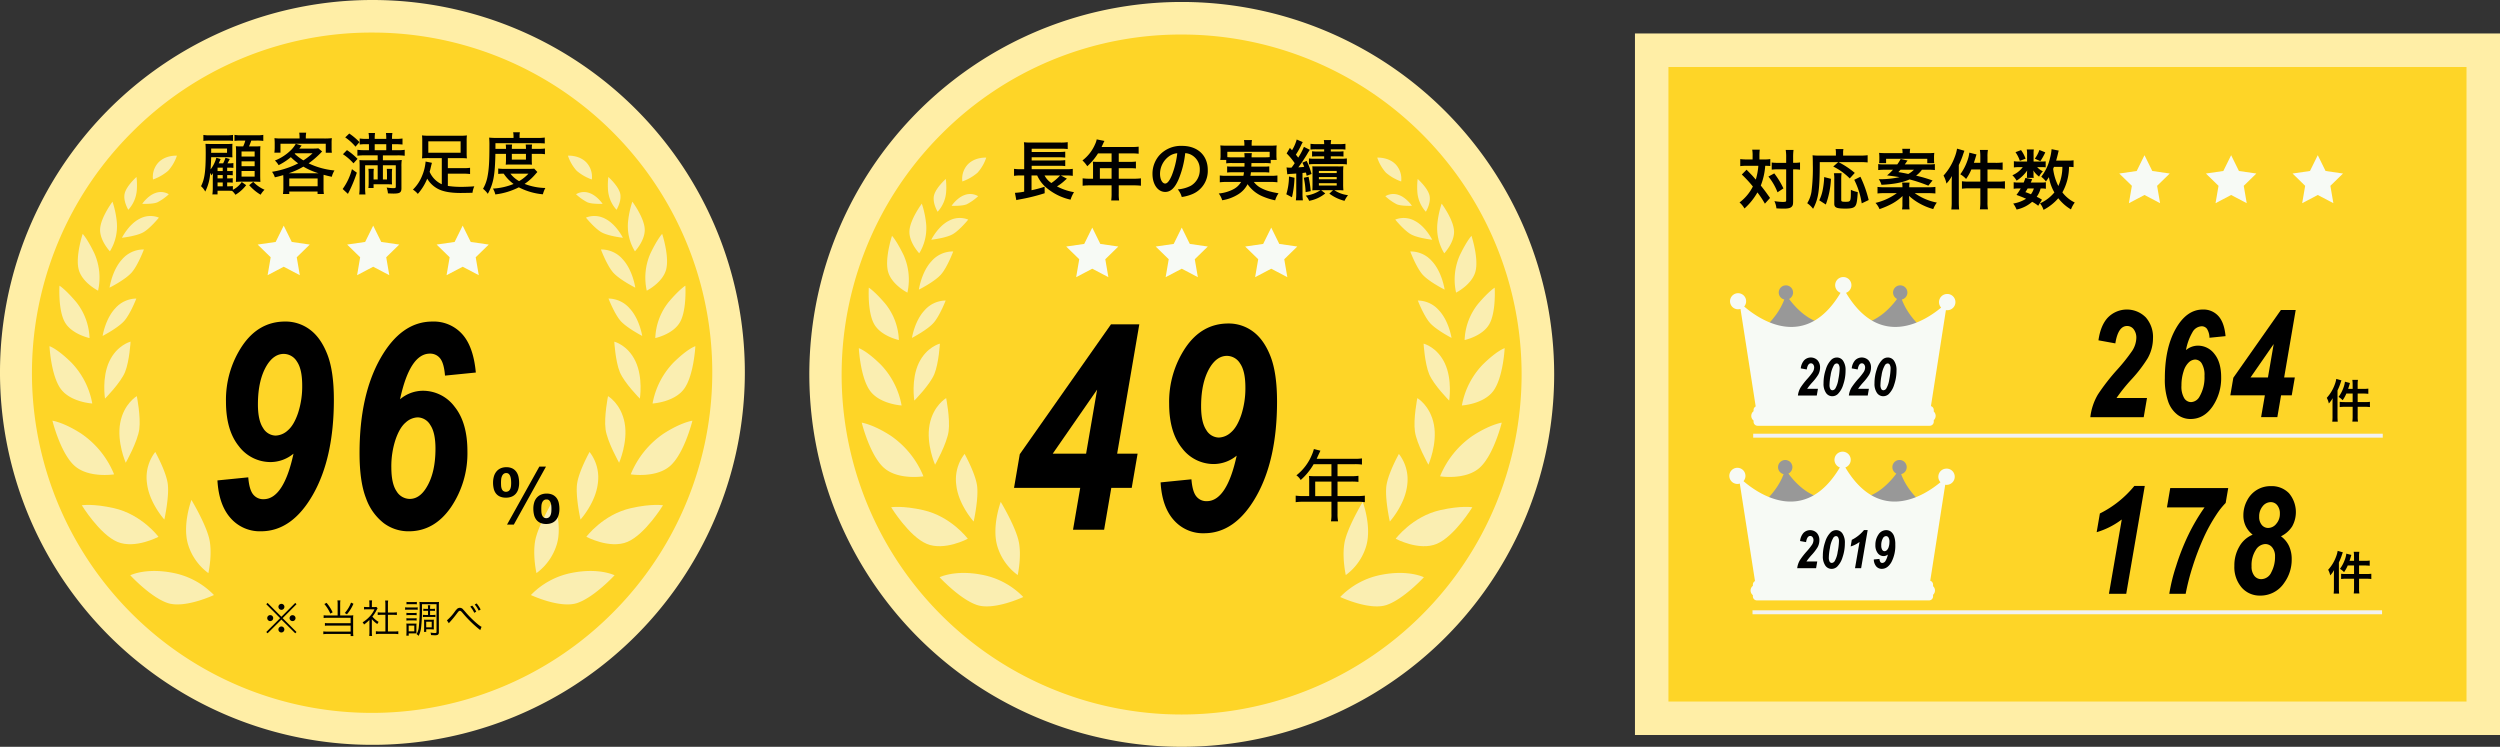 <svg xmlns="http://www.w3.org/2000/svg" viewBox="0 0 960.75 287"><rect x="0" y="0" width="960.75" height="287" fill="#333333" stroke="none"/><defs><style>.cls-1{fill:#fed527;}.cls-2{fill:#ffeea6;}.cls-3{fill:#989898;}.cls-4{fill:#f7faf5;}.cls-5{opacity:0.67;}.cls-6{fill:none;stroke:#f2f2f2;stroke-miterlimit:10;stroke-width:1.515px;}</style></defs><g id="レイヤー_2" data-name="レイヤー 2"><g id="レイヤー_1-2" data-name="レイヤー 1"><circle class="cls-1" cx="143.121" cy="143.121" r="136.864" transform="translate(-21.077 261.469) rotate(-80.783)"/><path class="cls-2" d="M143.121,12.513a130.608,130.608,0,0,1,92.354,222.962A130.608,130.608,0,1,1,50.768,50.768a129.75,129.75,0,0,1,92.353-38.255m0-12.513A143.122,143.122,0,1,0,286.243,143.121,143.122,143.122,0,0,0,143.121,0Z"/><path d="M83.559,184.624l11.846-1.184q.377,4.684,1.862,6.543a4.883,4.883,0,0,0,4.025,1.857q3.834,0,6.724-4.389t4.78-13.111a13.962,13.962,0,0,1-8.686,3.231,15.234,15.234,0,0,1-12.33-6.112q-4.936-6.11-4.937-17.095a37.336,37.336,0,0,1,6.308-21.538q6.306-9.259,16.444-9.261a15.6,15.6,0,0,1,9.488,3.1q4.206,3.1,6.713,9.531t2.508,17.364q0,22.4-8.034,36.507t-20,14.107a14.91,14.91,0,0,1-11.645-5.061Q84.1,194.049,83.559,184.624Zm32.576-36.506q0-6.246-2.026-9.18a5.981,5.981,0,0,0-5.05-2.935q-3.729,0-6.428,4.254-3.511,5.654-3.511,15.13,0,6.139,1.971,9.073a5.732,5.732,0,0,0,4.835,2.935A7.268,7.268,0,0,0,110.6,165.4q2.349-1.993,3.943-6.677A32.848,32.848,0,0,0,116.135,148.118Z"/><path d="M182.859,143.164l-11.846,1.185q-.376-4.737-1.857-6.6A4.806,4.806,0,0,0,165.2,135.9q-3.823,0-6.7,4.387t-4.766,13.165a13.643,13.643,0,0,1,8.669-3.284,15.177,15.177,0,0,1,12.3,6.132q4.926,6.133,4.926,17.106a36.867,36.867,0,0,1-6.38,21.6q-6.381,9.171-16.181,9.171a15.838,15.838,0,0,1-9.611-3.147,20.909,20.909,0,0,1-6.784-9.525q-2.5-6.375-2.5-17.353,0-22.276,8.023-36.428t19.976-14.152a14.705,14.705,0,0,1,11.415,4.792Q181.944,133.15,182.859,143.164Zm-32.468,36.42q0,6.291,2.019,9.219a5.959,5.959,0,0,0,5.034,2.93q3.715,0,6.354-4.247,3.553-5.643,3.554-15.051,0-6.182-1.992-9.111a5.778,5.778,0,0,0-4.846-2.929,7.235,7.235,0,0,0-4.6,1.962q-2.342,1.962-3.931,6.638A32.833,32.833,0,0,0,150.391,179.584Z"/><rect class="cls-1" x="634.749" y="19.308" width="319.565" height="256.713"/><path class="cls-2" d="M947.88,25.743V269.586h-306.7V25.743h306.7m12.87-12.87H628.315V282.456H960.75V12.873Z"/><path d="M673.526,59.879a11.84,11.84,0,0,0-.15-2.35h2.9a19.84,19.84,0,0,0-.125,2.35v1.4h1.774a13.351,13.351,0,0,0,2.4-.15V63.8a18.715,18.715,0,0,0-1.95-.074,25.611,25.611,0,0,1-1.7,7.573c1.575,2,1.775,2.274,3.549,4.773l-1.974,2.2a35.748,35.748,0,0,0-2.875-4.325,24.534,24.534,0,0,1-4.973,6.174,8.938,8.938,0,0,0-1.9-2.324,17.326,17.326,0,0,0,5.124-6.124,45.567,45.567,0,0,0-4.249-4.6l1.825-1.849c.5.5.5.5,1.974,2.024.2.2.625.675,1.574,1.776a24.244,24.244,0,0,0,.976-5.3H671.1a15.92,15.92,0,0,0-2.324.125V61.129a17.979,17.979,0,0,0,2.473.15h2.275Zm8.323,6.749a31.381,31.381,0,0,1,3.524,5.774L683.1,73.9a22.3,22.3,0,0,0-3.5-6.048Zm1.4-1.55a15.579,15.579,0,0,0-2.374.125v-2.75a15.054,15.054,0,0,0,2.374.125h3.175V60.6a16.751,16.751,0,0,0-.175-2.974h3a22.485,22.485,0,0,0-.15,2.974v1.974h.3a14.355,14.355,0,0,0,2.35-.149v2.8c-.2-.025-.2-.025-.575-.075a14.529,14.529,0,0,0-1.75-.075H689.1V77.15c0,1.3-.075,1.724-.449,2.174-.476.6-1.375.85-3.025.85-1.025,0-1.95-.024-2.949-.1A8.3,8.3,0,0,0,681.9,77.3a25.1,25.1,0,0,0,3.024.3c1.35,0,1.5-.075,1.5-.6V65.078Z"/><path d="M699.339,62.3c-.024,10.872-.474,14.046-2.574,17.945a9.6,9.6,0,0,0-2.249-2.149,12.121,12.121,0,0,0,1.624-4.349,69.956,69.956,0,0,0,.525-10.572c0-1.8-.025-2.65-.1-3.5a20.1,20.1,0,0,0,2.6.125h6.374V58.7a6.5,6.5,0,0,0-.124-1.425h3.023a5.659,5.659,0,0,0-.125,1.451V59.8h6.474a21.311,21.311,0,0,0,2.949-.15v2.775a23.982,23.982,0,0,0-2.924-.125h-8.273a31.86,31.86,0,0,1,6.249,4.148l-1.925,2.125A24.044,24.044,0,0,0,704.513,64l1.925-1.7Zm-.2,14.671a15.165,15.165,0,0,0,1.351-4.1,31.258,31.258,0,0,0,.549-4.824l2.6.675a32.621,32.621,0,0,1-1.974,9.873Zm8.573-10.4a18.054,18.054,0,0,0-.125,2.35v7.849c0,.674.2.774,1.7.774,1.973,0,2-.1,2-4.6a10.91,10.91,0,0,0,2.649.875c-.2,3.424-.425,4.674-.975,5.373s-1.575.975-3.7.975c-3.474,0-4.348-.375-4.348-1.874V68.9a11.131,11.131,0,0,0-.151-2.326ZM715.46,78.15a29.973,29.973,0,0,0-2.874-9.048l2.374-1.175a44.756,44.756,0,0,1,3.175,8.948Z"/><path d="M740.925,71.977a22.189,22.189,0,0,0,2.849-.151v2.525a28.263,28.263,0,0,0-2.849-.125h-5.1a21.855,21.855,0,0,0,8.5,3.624,10.452,10.452,0,0,0-1.375,2.5,23.3,23.3,0,0,1-5.549-2.324,20.31,20.31,0,0,1-3.749-2.749c.025.724.075,1.649.075,1.974v1.125a12.33,12.33,0,0,0,.125,2.1h-2.9a9.9,9.9,0,0,0,.149-2.1v-1.1c0-.3,0-.4.025-.8v-.624a4.523,4.523,0,0,1,.026-.526c-2.25,2.15-4.674,3.549-8.849,5.049a7.913,7.913,0,0,0-1.549-2.4,22.708,22.708,0,0,0,8.2-3.749h-4.6a21.955,21.955,0,0,0-2.824.125V71.826a21.762,21.762,0,0,0,2.774.151h6.8V71.8a8.319,8.319,0,0,0-.125-1.624h2.875a8.015,8.015,0,0,0-.125,1.624v.176ZM738.6,65.228a10.209,10.209,0,0,1-2.25,2.274,54.821,54.821,0,0,1,6.323,1.85l-1.624,2a55.447,55.447,0,0,0-7.2-2.4c-2.7,1.2-6,1.825-10.8,2.075a6.349,6.349,0,0,0-1.05-2.15h.776a35.693,35.693,0,0,0,7.222-.8c-.9-.15-1.349-.224-4.8-.674a18.342,18.342,0,0,0,2.274-2.175h-2.924c-1.1,0-1.925.05-2.749.125v-2.3a15,15,0,0,0,2.525.125h4.8a14.216,14.216,0,0,0,1.3-2.1l2.675.625a6.223,6.223,0,0,0-.5.65,4.791,4.791,0,0,1-.325.45,2.294,2.294,0,0,1-.275.375h9.023a15.94,15.94,0,0,0,2.55-.125v2.3a20.947,20.947,0,0,0-2.75-.125Zm-7.448-6.373a10.3,10.3,0,0,0-.125-1.675h3.049a7.731,7.731,0,0,0-.125,1.675h6.7a26.735,26.735,0,0,0,2.7-.1,12.307,12.307,0,0,0-.1,1.775v.725a12.254,12.254,0,0,0,.076,1.475H740.65v-1.7H724.829V62.7h-2.7a8.262,8.262,0,0,0,.1-1.4v-.8a13.015,13.015,0,0,0-.1-1.75c.875.075,1.651.1,2.75.1Zm-.776,6.373c-.274.325-.424.475-.824.9,1.85.324,2.249.4,3.8.725a8.857,8.857,0,0,0,2.175-1.625Z"/><path d="M750.042,70.4c0-.85.026-1.65.076-2.749a13.561,13.561,0,0,1-2.1,2.9,10.386,10.386,0,0,0-1.125-3.074,21.539,21.539,0,0,0,4.3-7.1,15.44,15.44,0,0,0,.9-3.249l2.824.8c-.125.375-.174.5-.4,1.125a30.141,30.141,0,0,1-1.749,4.374V77.6c0,1.125.05,1.949.125,2.9h-3a21.341,21.341,0,0,0,.149-2.924Zm11-10.148a15.664,15.664,0,0,0-.174-2.624h3.1a13.217,13.217,0,0,0-.175,2.649v2.3h3.125a18.09,18.09,0,0,0,2.7-.149v2.849c-1.125-.1-1.875-.15-2.675-.15h-3.149V69.8h3.9a21.4,21.4,0,0,0,2.8-.15v2.875a22.866,22.866,0,0,0-2.75-.151h-3.949v5.2a15.436,15.436,0,0,0,.175,2.874h-3.1a18.6,18.6,0,0,0,.174-2.874v-5.2h-4.273a21.2,21.2,0,0,0-2.8.151V69.652a20.627,20.627,0,0,0,2.8.15h4.273V65.128H757.59a18.144,18.144,0,0,1-2.024,3.65,9.282,9.282,0,0,0-2.225-1.8,19.721,19.721,0,0,0,2.7-5.149,13.557,13.557,0,0,0,.775-3.175l2.749.7c-.175.574-.225.724-.449,1.5-.25.775-.351,1.1-.55,1.724h2.473Z"/><path d="M784.555,62.078a11.593,11.593,0,0,0,1.6-.074v2.3a12.079,12.079,0,0,0-1.6-.074H782.88a6.778,6.778,0,0,0,2.2,1.6,8.032,8.032,0,0,0-1.45,2.049,9.066,9.066,0,0,1-2.224-2.374c.05.525.075.824.075,1.025v.9a3.7,3.7,0,0,0,.1.924h-2.675a4.6,4.6,0,0,0,.075-.824v-.951c0-.224.025-.625.075-1.074a14.192,14.192,0,0,1-4.074,3.924,8.494,8.494,0,0,0-1.624-2.074,10.012,10.012,0,0,0,4-3.124h-1.35a11.773,11.773,0,0,0-2.075.124v-2.4a11.8,11.8,0,0,0,2.1.125h2.974V59.129a7.985,7.985,0,0,0-.125-1.7h2.725a9.786,9.786,0,0,0-.1,1.649v3Zm-1.275,17a13.4,13.4,0,0,0-2.324-1.524,13.118,13.118,0,0,1-5.974,2.975,10.919,10.919,0,0,0-1.3-2.3,13.666,13.666,0,0,0,4.949-1.85c-1.25-.55-1.925-.825-3.7-1.474a21.032,21.032,0,0,0,1.625-2.475h-.726a10.691,10.691,0,0,0-1.973.125V70.027a10.373,10.373,0,0,0,1.973.125h1.875a18.091,18.091,0,0,0,.65-1.775l2.6.5c-.225.625-.326.8-.525,1.275h3.948a8.84,8.84,0,0,0,1.85-.125v2.524a9.859,9.859,0,0,0-2.024-.125,9.287,9.287,0,0,1-1.5,3.2,13.054,13.054,0,0,1,2.024,1.125Zm-6.6-21.394a12.488,12.488,0,0,1,1.749,3.3l-2.2.825a12.943,12.943,0,0,0-1.675-3.324Zm2.549,14.746c-.35.6-.425.725-.875,1.4,1.05.374,1.375.5,2.125.825a6.474,6.474,0,0,0,1.125-2.225ZM786,58.555a21.567,21.567,0,0,1-1.9,3.374l-2.125-.95a12.326,12.326,0,0,0,1.775-3.349Zm10.872,5.674a12.877,12.877,0,0,0-1.749-.1,20.425,20.425,0,0,1-2.549,9.8,13.276,13.276,0,0,0,4.749,3.9,11.418,11.418,0,0,0-1.45,2.649,17.111,17.111,0,0,1-4.874-4.3,19.384,19.384,0,0,1-5.673,4.475,7.72,7.72,0,0,0-1.35-2.5,15.344,15.344,0,0,0,1.975-1.075A15.507,15.507,0,0,0,789.5,73.95a17.073,17.073,0,0,1-2.1-5.873c-.449.7-.625.951-1.15,1.65a8.744,8.744,0,0,0-1.8-1.8,18.356,18.356,0,0,0,3.374-7.2,18.112,18.112,0,0,0,.6-3.4l2.749.55c-.1.3-.15.524-.349,1.374-.151.65-.375,1.5-.651,2.475h4.35a13.512,13.512,0,0,0,2.348-.125Zm-7.522-.1c-.2.45-.2.45-.325.776a19.665,19.665,0,0,0,2,6.573,18.1,18.1,0,0,0,1.55-7.349Z"/><path d="M812.924,131.964l-6.491-1.181q.844-5.9,3.737-8.866a10.227,10.227,0,0,1,14.445.042,11.413,11.413,0,0,1,2.782,8.066,15.763,15.763,0,0,1-2.052,7.671,52.879,52.879,0,0,1-6.181,8.065,66.142,66.142,0,0,0-5.79,7.194h11.718l-1.264,7.363H803.314a22.052,22.052,0,0,1,2.923-8.74,81.121,81.121,0,0,1,7.615-9.751,69.042,69.042,0,0,0,5.564-7.025,9.616,9.616,0,0,0,1.574-4.834,5.274,5.274,0,0,0-1.026-3.442,3.14,3.14,0,0,0-2.515-1.25Q813.993,125.276,812.924,131.964Z"/><path d="M855.279,129.182l-6.182.618a6.567,6.567,0,0,0-.97-3.442,2.505,2.505,0,0,0-2.065-.97,4.24,4.24,0,0,0-3.5,2.29,20.82,20.82,0,0,0-2.486,6.871,7.11,7.11,0,0,1,4.524-1.714,7.921,7.921,0,0,1,6.421,3.2q2.571,3.2,2.571,8.927a19.239,19.239,0,0,1-3.33,11.272q-3.33,4.787-8.444,4.787a8.263,8.263,0,0,1-5.017-1.643,10.921,10.921,0,0,1-3.54-4.972,25.422,25.422,0,0,1-1.307-9.055q0-11.627,4.187-19.013t10.426-7.386a7.677,7.677,0,0,1,5.957,2.5Q854.8,123.955,855.279,129.182Zm-16.945,19.007A8.617,8.617,0,0,0,839.388,153a3.107,3.107,0,0,0,2.627,1.529,3.93,3.93,0,0,0,3.316-2.216,14.593,14.593,0,0,0,1.855-7.855,8.589,8.589,0,0,0-1.04-4.755,3.015,3.015,0,0,0-2.529-1.529,3.788,3.788,0,0,0-2.4,1.023,7.671,7.671,0,0,0-2.051,3.465A17.133,17.133,0,0,0,838.334,148.189Z"/><path d="M870.39,151.915H857.116l1.152-6.744,18.291-26.05h5.681L877.8,145.059h4.1l-1.181,6.856h-4.1l-1.439,8.4h-6.238Zm1.179-6.856,2.209-12.842-8.9,12.842Z"/><path d="M896.388,154.945c0-.6.018-1.159.053-1.931a9.554,9.554,0,0,1-1.476,2.037,7.323,7.323,0,0,0-.79-2.16A15.135,15.135,0,0,0,897.2,147.9a10.881,10.881,0,0,0,.632-2.284l1.985.562c-.088.263-.123.351-.281.79a21.276,21.276,0,0,1-1.23,3.074V160c0,.79.035,1.37.088,2.037h-2.107a14.972,14.972,0,0,0,.105-2.054Zm7.728-7.129a10.991,10.991,0,0,0-.123-1.845h2.177a9.324,9.324,0,0,0-.123,1.862v1.615h2.2a12.725,12.725,0,0,0,1.9-.105v2c-.79-.069-1.316-.1-1.879-.1h-2.213v3.285h2.741a15.055,15.055,0,0,0,1.966-.106v2.02a16.05,16.05,0,0,0-1.931-.106h-2.776v3.654a10.876,10.876,0,0,0,.123,2.019h-2.177a13.036,13.036,0,0,0,.123-2.019v-3.654h-3a14.892,14.892,0,0,0-1.968.106v-2.02a14.521,14.521,0,0,0,1.968.106h3V151.24h-2.424a12.774,12.774,0,0,1-1.423,2.564,6.577,6.577,0,0,0-1.563-1.265,13.889,13.889,0,0,0,1.9-3.617,9.445,9.445,0,0,0,.544-2.23l1.933.491c-.124.4-.159.51-.317,1.054-.176.544-.246.773-.387,1.211h1.74Z"/><path d="M113.465,231.7l.48.5-5.325,5.354,5.325,5.325-.48.5-5.325-5.28-5.31,5.28-.5-.5,5.325-5.325-5.325-5.354.5-.5,5.31,5.326Zm-8.475,5.835a1.144,1.144,0,0,1-1.14,1.156,1.166,1.166,0,0,1-1.155-1.156,1.148,1.148,0,0,1,2.3,0Zm4.29,4.38a1.162,1.162,0,0,1-1.14,1.155,1.158,1.158,0,0,1-.105-2.31h.045c.015.015.015.015.03.015l.03-.015A1.143,1.143,0,0,1,109.28,241.911Zm.015-8.715a1.144,1.144,0,0,1-1.14,1.156A1.166,1.166,0,0,1,107,233.2a1.152,1.152,0,0,1,1.155-1.139A1.139,1.139,0,0,1,109.3,233.2Zm4.275,4.35a1.141,1.141,0,1,1-1.14-1.14A1.14,1.14,0,0,1,113.57,237.546Z"/><path d="M129.755,232.086a7.443,7.443,0,0,0-.09-1.349h1.155a7.33,7.33,0,0,0-.09,1.349v4.441h3.855a6.109,6.109,0,0,0,1.185-.09,9.6,9.6,0,0,0-.06,1.184v5.295a11.761,11.761,0,0,0,.09,1.515h-1.05v-.8h-9.105a9.611,9.611,0,0,0-1.395.09v-1.08a8.487,8.487,0,0,0,1.38.075h9.12v-2.3H126.2a8.217,8.217,0,0,0-1.335.075v-1.065a7.94,7.94,0,0,0,1.38.075h8.5v-2.069h-9a8.99,8.99,0,0,0-1.365.074v-1.065a9,9,0,0,0,1.41.076h3.96Zm-4.26-.42a16.293,16.293,0,0,1,2.34,3.646l-.885.509a14.873,14.873,0,0,0-2.3-3.69Zm10.335.361a15.139,15.139,0,0,1-2.505,4.049l-.825-.509a12.2,12.2,0,0,0,2.4-3.991Z"/><path d="M142.9,242.916a9.708,9.708,0,0,0,.09,1.47h-1.11a10.21,10.21,0,0,0,.09-1.485v-4.664a15.374,15.374,0,0,1-2.07,1.769,2.835,2.835,0,0,0-.555-.84,12.919,12.919,0,0,0,2.7-2.22,10.156,10.156,0,0,0,1.86-2.79H141.1a10.367,10.367,0,0,0-1.2.06v-.989a9.853,9.853,0,0,0,1.17.059h.885v-1.394a8.6,8.6,0,0,0-.075-1.155H143a6.389,6.389,0,0,0-.09,1.169v1.38h.87a5.343,5.343,0,0,0,.87-.045l.465.526c-.105.165-.2.33-.36.644a12.928,12.928,0,0,1-1.65,2.55A9.1,9.1,0,0,0,145.52,239a3.6,3.6,0,0,0-.51.825,9.772,9.772,0,0,1-2.115-1.889Zm5.2-10.769a8.926,8.926,0,0,0-.1-1.366h1.185a7.084,7.084,0,0,0-.105,1.366v3.239h1.964a9.584,9.584,0,0,0,1.471-.09v1.05c-.466-.045-.946-.074-1.471-.074h-1.964v6.4h2.37a10.411,10.411,0,0,0,1.619-.09v1.125a10.22,10.22,0,0,0-1.619-.105h-5.4a9.909,9.909,0,0,0-1.6.105v-1.125a10.435,10.435,0,0,0,1.62.09h2.04v-6.4h-1.485c-.51,0-1,.029-1.47.074V235.3a9.446,9.446,0,0,0,1.47.09H148.1Z"/><path d="M155.69,233.376a6.518,6.518,0,0,0,1.2.075h2.43a5.864,5.864,0,0,0,1.2-.075v.976a6.829,6.829,0,0,0-1.095-.061H156.89a8.8,8.8,0,0,0-1.2.061Zm.451,10.92c.044-.435.074-.96.074-1.455v-2.01a10.556,10.556,0,0,0-.06-1.23,4.715,4.715,0,0,0,.96.06h2.055l.39-.014h.195a2.772,2.772,0,0,0,.315-.016,8.763,8.763,0,0,0-.045,1.155v1.741c0,.434.015.719.03.914-.165-.015-.45-.03-.84-.03H157.07v.885Zm.044-8.79a5.95,5.95,0,0,0,1.021.061h1.919a5.653,5.653,0,0,0,.99-.061v.931a6.232,6.232,0,0,0-.99-.061h-1.919a6.171,6.171,0,0,0-1.021.061Zm0,2.056a5.758,5.758,0,0,0,1.021.059h1.9a5.666,5.666,0,0,0,1-.059v.929a6.328,6.328,0,0,0-1-.06h-1.92a5.985,5.985,0,0,0-1,.06Zm.03-6.255a5.331,5.331,0,0,0,1.08.074h1.815a5.421,5.421,0,0,0,1.08-.074v.944a7.4,7.4,0,0,0-1.08-.059h-1.815a7.535,7.535,0,0,0-1.08.059Zm.84,11.324h2.16v-2.205h-2.16Zm11.6.36a1.063,1.063,0,0,1-.39.945,2.323,2.323,0,0,1-1.185.195c-.33,0-.525-.015-1.44-.075a3.127,3.127,0,0,0-.195-.96,10.331,10.331,0,0,0,1.77.165c.435,0,.54-.09.54-.45V232.192h-5.595v1.754a55.136,55.136,0,0,1-.36,7.44,8.613,8.613,0,0,1-.945,3,1.836,1.836,0,0,0-.765-.66,6.8,6.8,0,0,0,.87-2.864,60.4,60.4,0,0,0,.315-7.156,17.008,17.008,0,0,0-.09-2.385,11.9,11.9,0,0,0,1.455.06h4.62a11.432,11.432,0,0,0,1.455-.06,12.345,12.345,0,0,0-.06,1.47Zm-4.905-8.264a7.579,7.579,0,0,0-1.065.059v-.87a6.189,6.189,0,0,0,1.05.075h.75v-.21a6.144,6.144,0,0,0-.075-1.169h.945a6.133,6.133,0,0,0-.075,1.184v.2h.78a5.887,5.887,0,0,0,1.095-.075v.87a7.118,7.118,0,0,0-1.095-.059h-.78v1.6h.99a5.106,5.106,0,0,0,1.065-.075v.9a5.105,5.105,0,0,0-1.05-.075h-2.745a5.057,5.057,0,0,0-1.02.075v-.9a4.9,4.9,0,0,0,1.02.075h.945v-1.6Zm2.955,6.344a5.778,5.778,0,0,0,.045.81.338.338,0,0,0-.105-.015,1.545,1.545,0,0,0-.195.015h-.06c-.1,0-.1,0-.7-.045h-1.89v.99h-.87a7.253,7.253,0,0,0,.06-1.14v-2.579a8.884,8.884,0,0,0-.045-.976,10.1,10.1,0,0,0,1.035.045h1.71a9.01,9.01,0,0,0,1.065-.045,7.847,7.847,0,0,0-.045.93Zm-2.91,0h2.115v-2.145H163.79Z"/><path d="M171.755,238.4a18.509,18.509,0,0,0,3.015-3.345,6.464,6.464,0,0,1,.75-.9,1.56,1.56,0,0,1,2.49.1c.15.136.405.421,1.095,1.216,1.83,2.159,5.16,5.175,5.955,5.4l-.51,1.29a2.688,2.688,0,0,0-.36-.315,45.975,45.975,0,0,1-6.555-6.465c-.405-.465-.645-.645-.9-.645-.33,0-.465.121-1.185,1.08a39.489,39.489,0,0,1-2.625,3.195c-.27.3-.3.33-.435.5Zm9.72-5.67a11.287,11.287,0,0,1,1.544,2.325l-.749.449a11.109,11.109,0,0,0-1.545-2.385Zm1.695-.826a12.635,12.635,0,0,1,1.545,2.34l-.75.436a10.935,10.935,0,0,0-1.53-2.37Z"/><path class="cls-3" d="M741.308,128.259s-7.5-5.185-10.424-13.161a2.754,2.754,0,1,0-1.849-.215c-2.165,2.953-7.086,8.566-13.8,9.577-.473.071-.955.123-1.446.153-2.77.167-1.909.521.788.944q-.39.043-.788.069c-10.028.607,27.524,3.646,27.524,3.646s-.571-.395-1.458-1.133C740.773,128.216,741.308,128.259,741.308,128.259Z"/><path class="cls-3" d="M702.8,124.613c-.491-.03-.973-.082-1.446-.153-6.719-1.011-11.64-6.624-13.805-9.577a2.752,2.752,0,1,0-1.849.215c-2.929,7.976-10.424,13.161-10.424,13.161s.535-.043,1.458-.12c-.887.738-1.458,1.133-1.458,1.133s37.552-3.039,27.524-3.646q-.4-.026-.788-.069C704.71,125.134,705.571,124.78,702.8,124.613Z"/><path class="cls-4" d="M748.291,112.981a3.119,3.119,0,0,0-2.307,5.222c-6.164,5.128-23.442,16.332-36.553-5.672a3.123,3.123,0,1,0-2.108,0c-13.471,22.608-31.339,10.161-37.035,5.265a3.095,3.095,0,1,0-1.417.929l5.841,37.466a1.561,1.561,0,0,0-.82,1.369v.467a2.26,2.26,0,0,0,0,3.578v.466a1.559,1.559,0,0,0,1.556,1.555h66.141a1.559,1.559,0,0,0,1.556-1.555v-.6a2.258,2.258,0,0,0,0-3.319v-.6a1.56,1.56,0,0,0-1.086-1.481l5.752-36.893a3.161,3.161,0,0,0,.48.04,3.123,3.123,0,1,0,0-6.245Z"/><path d="M87.3,71.6h.232a19.435,19.435,0,0,0,1.962-.077v1.419A9.009,9.009,0,0,0,92.9,69.949l1.7,1.213a14.569,14.569,0,0,1-4.13,3.692,6.6,6.6,0,0,0-1.291-1.5c-.439-.026-.981-.052-1.755-.052h-3.82v1.419H81.619a18.182,18.182,0,0,0,.155-2.4V68.5c0-.413.026-1.059.1-1.962-.181.258-.181.258-.619.877a7.39,7.39,0,0,0-.465-.98,18.2,18.2,0,0,1-1.91,7.176,7.628,7.628,0,0,0-1.626-2.065c1.368-2.634,1.807-5.7,1.807-12.7,0-1.962-.026-2.479-.1-3.562.7.026,1.188.051,2.272.051H87.04a21.859,21.859,0,0,0,2.3-.077,12.556,12.556,0,0,0-.052,1.549v2.013a14.97,14.97,0,0,0,.052,1.652c-.671-.026-1.162-.052-1.936-.052H81.155c-.078,2.4-.13,3.124-.233,4.7a13.063,13.063,0,0,0,2.22-4.491l1.652.49c-.129.31-.258.594-.749,1.652h1.7a12.1,12.1,0,0,0,.9-2.142l1.652.49c-.232.491-.748,1.42-.877,1.652h.336a12.58,12.58,0,0,0,1.935-.1v1.858a12.962,12.962,0,0,0-1.961-.1H87.3v1.316h.568a11.056,11.056,0,0,0,1.574-.077v1.7a13.073,13.073,0,0,0-1.6-.078H87.3v1.265h.568a11.556,11.556,0,0,0,1.574-.077v1.729a9.458,9.458,0,0,0-1.6-.077H87.3ZM78.16,51.855a13.49,13.49,0,0,0,2.633.155h6.092a16.777,16.777,0,0,0,2.659-.155v2.3a15.312,15.312,0,0,0-2.375-.129H80.793a17.587,17.587,0,0,0-2.633.129Zm3,5.988v.542l-.026.129v.207h6.117V57.069H81.155Zm4.439,7.9V64.425H83.607v1.316Zm-1.987,2.814h1.987V67.29H83.607Zm0,3.046h1.987V70.13H83.607Zm8.879-17.578a15.516,15.516,0,0,0-2.375.129V51.829a13.634,13.634,0,0,0,2.659.155h5.7a13.758,13.758,0,0,0,2.71-.155v2.323a18.326,18.326,0,0,0-2.71-.129H96.564a21.242,21.242,0,0,1-.877,2.245h1.936c1.29,0,1.884-.026,2.452-.077-.052.749-.077,1.394-.077,2.375v8.75c0,.956.025,1.781.077,2.582-.671-.052-1.445-.078-2.22-.078H92.77c-.826,0-1.394.026-2.117.078.052-.827.078-1.523.078-2.376v-8.9a21.363,21.363,0,0,0-.1-2.427c.671.051,1.11.077,2.22.077h.593a12.142,12.142,0,0,0,.826-2.245Zm.336,6.118h5.033V58.2H92.822Zm0,3.716h5.033V62H92.822Zm0,4h5.033V65.716H92.822Zm4.491,2.014a13.305,13.305,0,0,0,4.337,3.045,9.269,9.269,0,0,0-1.5,1.911,17.738,17.738,0,0,1-4.389-3.666Z"/><path d="M108.9,68.633c0-.568-.026-.853-.051-1.343-1.111.336-1.652.49-3.227.852a6.836,6.836,0,0,0-1.084-2.117,34.051,34.051,0,0,0,6.246-1.6,28.27,28.27,0,0,0,3.8-1.652,21.861,21.861,0,0,1-2.814-2.374,23.515,23.515,0,0,1-4.7,3.071,7.289,7.289,0,0,0-1.419-1.781A18.167,18.167,0,0,0,112.1,57.4a11.042,11.042,0,0,0,1.574-2.142l2.272.7a3.709,3.709,0,0,0-.465.543,5.365,5.365,0,0,1-.465.594h5.111a16.381,16.381,0,0,0,2.22-.1l1.446,1.213c-.233.233-.233.233-.62.646a34.066,34.066,0,0,1-4.569,3.923,29.16,29.16,0,0,0,9.938,2.736,8.22,8.22,0,0,0-1.032,2.426c-1.42-.309-1.859-.413-3.149-.774-.026.542-.026.878-.026,1.5v3.587a14.749,14.749,0,0,0,.129,2.3h-2.426v-.954H111.17v.954h-2.426a16.583,16.583,0,0,0,.155-2.323Zm6.221-15.9a10.645,10.645,0,0,0-.129-1.755h2.684a10.852,10.852,0,0,0-.155,1.755v.491h7.022a24.583,24.583,0,0,0,2.993-.13,12.8,12.8,0,0,0-.1,1.859v1.885a12.774,12.774,0,0,0,.1,1.858h-2.348V55.236h-17.4v3.433H105.44a13.716,13.716,0,0,0,.129-1.884V54.952c0-.723-.051-1.29-.1-1.859a23.387,23.387,0,0,0,2.865.13h6.789Zm7.33,13.862a26.388,26.388,0,0,1-5.859-2.556,28.854,28.854,0,0,1-5.679,2.556H122.45Zm-11.28,4.982h10.894V68.581H111.17ZM113.416,58.9l-.181.181a20.18,20.18,0,0,0,3.356,2.556,24.053,24.053,0,0,0,3.536-2.737Z"/><path d="M137.134,66.361a53.067,53.067,0,0,1-2.943,7.2,9.494,9.494,0,0,0-.465.954l-2.038-1.884a22.567,22.567,0,0,0,3.562-7.614Zm-3.794-8.673a24.928,24.928,0,0,1,4.052,3.355l-1.549,1.73a20.254,20.254,0,0,0-4.052-3.511Zm.877-6.376a23.81,23.81,0,0,1,3.924,3.3l-1.523,1.755a18.924,18.924,0,0,0-3.95-3.562Zm12.932,10.274h4.517a25.132,25.132,0,0,0,2.736-.1,15.736,15.736,0,0,0-.129,2.581v8.311c0,1.6-.619,2.013-3.02,2.013-.671,0-1.626-.051-2.168-.077a8.411,8.411,0,0,0-.491-2.245,17.741,17.741,0,0,0,2.633.232c.723,0,.878-.1.878-.593V63.522h-4.956v5.446h1.574V66.9c0-.929-.025-1.445-.077-2.013h2.065a12.66,12.66,0,0,0-.1,2.013v2.039a18.24,18.24,0,0,0,.052,1.936c-.388-.026-.929-.052-1.781-.052h-5.318v1.42h-1.987a16.259,16.259,0,0,0,.1-2.064V66.9a15.086,15.086,0,0,0-.1-2.039h2.09a13.3,13.3,0,0,0-.1,2.014v2.09h1.575V63.522h-4.827v8.415a20.868,20.868,0,0,0,.129,2.787h-2.4a22.781,22.781,0,0,0,.155-2.89v-8.08c0-1.007-.025-1.5-.077-2.246a19.232,19.232,0,0,0,1.987.078h5.034V59.7h-5.059a19.1,19.1,0,0,0-2.736.155v-2.3a17.586,17.586,0,0,0,2.684.155h1.755v-2.3H140.7a18.25,18.25,0,0,0-2.478.129V53.223a16.735,16.735,0,0,0,2.53.155h1.032v-.311a9.619,9.619,0,0,0-.155-1.961h2.5A13.1,13.1,0,0,0,144,53.067v.311h4.44v-.337a13.512,13.512,0,0,0-.129-1.935h2.5a9.687,9.687,0,0,0-.155,1.935v.337h1.471a17.368,17.368,0,0,0,2.556-.155v2.323a23.034,23.034,0,0,0-2.53-.129h-1.5v2.3h2.116a14.045,14.045,0,0,0,2.762-.155v2.3a18.678,18.678,0,0,0-2.788-.155h-5.6Zm1.291-3.872v-2.3H144v2.3Z"/><path d="M169.783,60.76h-4.9a26.2,26.2,0,0,0-2.711.1,17.135,17.135,0,0,0,.1-2.065V54.1a16.327,16.327,0,0,0-.1-2.065,22.551,22.551,0,0,0,2.917.129H176.52a19.8,19.8,0,0,0,2.917-.129,15.758,15.758,0,0,0-.1,2.065v4.7a16.015,16.015,0,0,0,.1,2.065,25.956,25.956,0,0,0-2.684-.1h-4.647v3.845h5.937a15.606,15.606,0,0,0,2.607-.129v2.4a17.83,17.83,0,0,0-2.607-.129h-5.937v4.7a33.228,33.228,0,0,0,5.008.362c1.42,0,3.484-.078,5.162-.207a8.479,8.479,0,0,0-.7,2.478c-1.11.026-3.691.077-4.543.077-3.846,0-6.762-.516-8.776-1.6a10.373,10.373,0,0,1-4.078-3.9,20.3,20.3,0,0,1-3.614,5.858,7.658,7.658,0,0,0-1.884-1.652,15.191,15.191,0,0,0,3.51-5.265,17.675,17.675,0,0,0,1.368-5.524l2.427.49c-.1.387-.181.672-.362,1.42-.18.852-.309,1.343-.516,2.039a9.267,9.267,0,0,0,4.672,4.776ZM164.6,54.306V58.7h12.416V54.306Z"/><path d="M190.377,59.133c-.155,8.286-.774,11.513-2.916,15.359a8.78,8.78,0,0,0-1.833-1.936,14.71,14.71,0,0,0,1.678-4.465c.568-2.788.774-5.7.774-11.926a32.608,32.608,0,0,0-.1-3.278c.878.077,1.755.129,2.813.129h6.557v-.645a7.34,7.34,0,0,0-.155-1.549H199.8a6.92,6.92,0,0,0-.129,1.574v.62h6.685a21.222,21.222,0,0,0,3-.155v2.272a26.8,26.8,0,0,0-2.711-.1H190.4V57.2h4.053v-.232a10.293,10.293,0,0,0-.1-1.42h2.453a7.9,7.9,0,0,0-.1,1.368V57.2h5.421v-.207a13.031,13.031,0,0,0-.1-1.445h2.452a8.048,8.048,0,0,0-.1,1.471V57.2H207.1a14.321,14.321,0,0,0,2.323-.129v2.193a13.025,13.025,0,0,0-2.323-.129h-2.736v2.556a14.96,14.96,0,0,0,.077,1.6,13.33,13.33,0,0,0-1.678-.052h-6.582a14.871,14.871,0,0,0-1.833.052,16.043,16.043,0,0,0,.1-1.6V59.133ZM206.51,66.1c-.206.232-.284.31-1.006,1.136a20.776,20.776,0,0,1-3.9,3.433,23.055,23.055,0,0,0,7.976,1.574,10.818,10.818,0,0,0-.955,2.427,24.875,24.875,0,0,1-9.241-2.685,27.023,27.023,0,0,1-9.034,2.736,7.9,7.9,0,0,0-.9-2.246,24.4,24.4,0,0,0,7.925-1.781,15.423,15.423,0,0,1-3.795-3.948,15.9,15.9,0,0,0-2.116.1V64.761a16.82,16.82,0,0,0,2.684.129h9.163c.93,0,1.394-.026,1.988-.078Zm-10.351.646a11.032,11.032,0,0,0,3.33,2.864,15.221,15.221,0,0,0,3.588-2.864Zm.542-5.4h5.421v-2.22H196.7Z"/><g class="cls-5"><path class="cls-4" d="M204.018,228.669A29.748,29.748,0,0,1,220,220.108c10.349-1.988,16.177.974,16.177.974s-7.788,8.44-14.347,10.657S204.018,228.669,204.018,228.669Z"/><path class="cls-4" d="M223.086,199.667s5.809-6.4,6.671-13.954a15.978,15.978,0,0,0-3.187-12.026s-3.93,7.04-4.741,11.866S223.086,199.667,223.086,199.667Z"/><path class="cls-4" d="M225.34,206.285s6.383-8.577,17.131-11.006c8.043-1.818,12.327-1.1,12.327-1.1s-6.863,11.2-13.658,14.061S225.34,206.285,225.34,206.285Z"/><path class="cls-4" d="M206.162,220.246a21.265,21.265,0,0,0,7.909-11.366c2.075-7.546-1.4-16.758-1.4-16.758s-5.114,8.489-6.7,14.35S206.162,220.246,206.162,220.246Z"/><path class="cls-4" d="M237.92,177.835s3.5-7.933,2.122-15.331-6.382-10.273-6.382-10.273-1.588,7.921-.947,12.731S237.92,177.835,237.92,177.835Z"/><path class="cls-4" d="M242.392,182.293a34.8,34.8,0,0,1,12.633-15.654c6.755-4.371,11.072-4.968,11.072-4.968s-3.087,12.536-8.534,17.36S242.392,182.293,242.392,182.293Z"/><path class="cls-4" d="M245.9,153.189s1.293-8.062-1.68-14.348-8.151-7.544-8.151-7.544.426,7.543,2.129,11.7S245.9,153.189,245.9,153.189Z"/><path class="cls-4" d="M246.8,129.1s-1-6.5-4.836-10.591a10.918,10.918,0,0,0-8.118-3.773s2.191,5.682,4.525,8.448S246.8,129.1,246.8,129.1Z"/><path class="cls-4" d="M250.779,155.068a30.475,30.475,0,0,1,8.019-15.717c5.589-5.5,8.428-6.307,8.428-6.307s-.568,11.273-4.333,16.407S250.779,155.068,250.779,155.068Z"/><path class="cls-4" d="M244.148,110.549s-.969-6.777-4.881-10.946a10.789,10.789,0,0,0-8.328-3.722s2.2,5.883,4.581,8.712S244.148,110.549,244.148,110.549Z"/><path class="cls-4" d="M248.552,111.7a22.975,22.975,0,0,1,1.438-14.373c2.786-5.766,4.48-7.448,4.48-7.448s2.854,8.638,1.526,13.7S248.552,111.7,248.552,111.7Z"/><path class="cls-4" d="M251.829,129.919a23.587,23.587,0,0,1,5.168-13.9c4.267-5,6.387-6.23,6.387-6.23s.586,9.32-2.051,14S251.829,129.919,251.829,129.919Z"/><path class="cls-4" d="M239.38,91.377s-2.521-5.1-6.683-7.252a8.75,8.75,0,0,0-7.525-.492s3.261,4.022,5.868,5.566S239.38,91.377,239.38,91.377Z"/><path class="cls-4" d="M244.006,96.588a18.391,18.391,0,0,1-2.595-11.845,35.344,35.344,0,0,1,1.6-7.244s4.488,6.018,4.754,10.435S244.006,96.588,244.006,96.588Z"/><path class="cls-4" d="M231.583,78.328s-2.129-3.17-5.114-4.172a5.97,5.97,0,0,0-5.1.488,19.408,19.408,0,0,0,4.421,3.121C227.67,78.524,231.583,78.328,231.583,78.328Z"/><path class="cls-4" d="M236.936,80.617a12.524,12.524,0,0,1-3.267-7.518,26.531,26.531,0,0,1,.117-5.088s3.765,3.331,4.518,6.242S236.936,80.617,236.936,80.617Z"/><path class="cls-4" d="M227.439,68.977a8.08,8.08,0,0,0-2.129-6.588c-2.8-2.868-7.057-2.567-7.057-2.567a16.351,16.351,0,0,0,3.345,5.791A18.379,18.379,0,0,0,227.439,68.977Z"/><path class="cls-4" d="M82.225,228.669a29.748,29.748,0,0,0-15.984-8.561c-10.349-1.988-16.177.974-16.177.974s7.788,8.44,14.347,10.657S82.225,228.669,82.225,228.669Z"/><path class="cls-4" d="M63.157,199.667s-5.81-6.4-6.671-13.954a15.978,15.978,0,0,1,3.187-12.026s3.929,7.04,4.74,11.866S63.157,199.667,63.157,199.667Z"/><path class="cls-4" d="M60.9,206.285s-6.384-8.577-17.131-11.006c-8.043-1.818-12.327-1.1-12.327-1.1s6.863,11.2,13.658,14.061S60.9,206.285,60.9,206.285Z"/><path class="cls-4" d="M80.081,220.246a21.269,21.269,0,0,1-7.91-11.366c-2.074-7.546,1.4-16.758,1.4-16.758s5.114,8.489,6.7,14.35S80.081,220.246,80.081,220.246Z"/><path class="cls-4" d="M48.323,177.835S44.823,169.9,46.2,162.5s6.382-10.273,6.382-10.273,1.588,7.921.947,12.731S48.323,177.835,48.323,177.835Z"/><path class="cls-4" d="M43.851,182.293a34.8,34.8,0,0,0-12.633-15.654c-6.755-4.371-11.072-4.968-11.072-4.968s3.087,12.536,8.534,17.36S43.851,182.293,43.851,182.293Z"/><path class="cls-4" d="M40.347,153.189s-1.293-8.062,1.68-14.348,8.151-7.544,8.151-7.544-.426,7.543-2.129,11.7S40.347,153.189,40.347,153.189Z"/><path class="cls-4" d="M39.439,129.1s1-6.5,4.837-10.591a10.918,10.918,0,0,1,8.118-3.773s-2.191,5.682-4.525,8.448S39.439,129.1,39.439,129.1Z"/><path class="cls-4" d="M35.464,155.068a30.475,30.475,0,0,0-8.019-15.717c-5.589-5.5-8.428-6.307-8.428-6.307s.568,11.273,4.333,16.407S35.464,155.068,35.464,155.068Z"/><path class="cls-4" d="M42.1,110.549s.969-6.777,4.881-10.946A10.789,10.789,0,0,1,55.3,95.881s-2.2,5.883-4.581,8.712S42.1,110.549,42.1,110.549Z"/><path class="cls-4" d="M37.691,111.7a22.983,22.983,0,0,0-1.438-14.373c-2.786-5.766-4.481-7.448-4.481-7.448s-2.853,8.638-1.525,13.7S37.691,111.7,37.691,111.7Z"/><path class="cls-4" d="M34.414,129.919a23.587,23.587,0,0,0-5.168-13.9c-4.267-5-6.387-6.23-6.387-6.23s-.586,9.32,2.051,14S34.414,129.919,34.414,129.919Z"/><path class="cls-4" d="M46.863,91.377s2.521-5.1,6.683-7.252a8.751,8.751,0,0,1,7.525-.492S57.81,87.655,55.2,89.2,46.863,91.377,46.863,91.377Z"/><path class="cls-4" d="M42.237,96.588a18.391,18.391,0,0,0,2.595-11.845,35.436,35.436,0,0,0-1.6-7.244s-4.488,6.018-4.755,10.435S42.237,96.588,42.237,96.588Z"/><path class="cls-4" d="M54.66,78.328s2.129-3.17,5.113-4.172a5.972,5.972,0,0,1,5.106.488,19.433,19.433,0,0,1-4.421,3.121C58.572,78.524,54.66,78.328,54.66,78.328Z"/><path class="cls-4" d="M49.306,80.617A12.517,12.517,0,0,0,52.573,73.1a26.492,26.492,0,0,0-.116-5.088s-3.765,3.331-4.518,6.242S49.306,80.617,49.306,80.617Z"/><path class="cls-4" d="M58.8,68.977a8.08,8.08,0,0,1,2.129-6.588c2.8-2.868,7.057-2.567,7.057-2.567a16.369,16.369,0,0,1-3.345,5.791A18.379,18.379,0,0,1,58.8,68.977Z"/></g><polygon class="cls-4" points="187.82 93.986 180.931 92.985 180.901 92.981 177.807 86.712 174.713 92.981 167.794 93.986 167.794 93.987 172.8 98.867 171.619 105.758 177.807 102.504 183.995 105.758 182.813 98.867 187.82 93.986"/><polygon class="cls-4" points="112.156 92.985 112.126 92.981 109.032 86.712 105.938 92.981 99.019 93.986 99.019 93.987 104.025 98.867 102.843 105.758 109.032 102.504 115.22 105.758 114.038 98.867 119.045 93.986 112.156 92.985"/><polygon class="cls-4" points="146.544 92.985 146.514 92.981 143.419 86.712 140.325 92.981 133.406 93.986 133.406 93.987 138.413 98.867 137.231 105.758 143.419 102.504 149.608 105.758 148.426 98.867 153.433 93.986 146.544 92.985"/><path d="M189.782,183.182a5.379,5.379,0,0,1,.93-1.891,4.423,4.423,0,0,1,1.59-1.274,5.182,5.182,0,0,1,2.28-.465,5.089,5.089,0,0,1,2.34.479,4.18,4.18,0,0,1,1.515,1.306,5.2,5.2,0,0,1,.825,1.935,11.05,11.05,0,0,1,.24,2.34,8.1,8.1,0,0,1-.3,2.264,4.934,4.934,0,0,1-.915,1.785,4.137,4.137,0,0,1-1.575,1.17,5.642,5.642,0,0,1-2.28.42,5.546,5.546,0,0,1-2.325-.434,3.984,3.984,0,0,1-1.53-1.2,4.8,4.8,0,0,1-.84-1.83,9.827,9.827,0,0,1-.255-2.295A8.556,8.556,0,0,1,189.782,183.182Zm2.79,3.45a4.081,4.081,0,0,0,.21,1.125,2.117,2.117,0,0,0,.57.885,1.872,1.872,0,0,0,2.2,0,2.179,2.179,0,0,0,.6-.885,4.076,4.076,0,0,0,.24-1.11q.045-.585.045-1.066c0-.3-.015-.664-.045-1.094a5.719,5.719,0,0,0-.225-1.246,2.653,2.653,0,0,0-.555-1.019,1.318,1.318,0,0,0-1.035-.42,1.555,1.555,0,0,0-1.125.39,2.5,2.5,0,0,0-.615.96,4.4,4.4,0,0,0-.255,1.23c-.03.439-.045.83-.045,1.17Q192.542,186.032,192.572,186.632Zm17.25-7.32-12.36,22.29h-2.61l12.42-22.29Zm-4.56,13.889a5.108,5.108,0,0,1,.93-1.83,4.43,4.43,0,0,1,1.59-1.229,5.33,5.33,0,0,1,2.28-.45,5.229,5.229,0,0,1,2.34.464,4.179,4.179,0,0,1,1.515,1.26,4.938,4.938,0,0,1,.825,1.875,10.642,10.642,0,0,1,.24,2.311,8.272,8.272,0,0,1-.3,2.28,5.247,5.247,0,0,1-.915,1.83,4.156,4.156,0,0,1-1.575,1.215,5.5,5.5,0,0,1-2.28.435,5.37,5.37,0,0,1-2.325-.451,3.984,3.984,0,0,1-1.53-1.245,5.086,5.086,0,0,1-.84-1.875,10.023,10.023,0,0,1-.255-2.309A8.279,8.279,0,0,1,205.262,193.2Zm2.79,3.42a4.53,4.53,0,0,0,.21,1.186,2.32,2.32,0,0,0,.57.944,1.75,1.75,0,0,0,2.205,0,2.38,2.38,0,0,0,.6-.944,4.505,4.505,0,0,0,.24-1.17q.045-.615.045-1.1c0-.3-.015-.654-.045-1.064a4.949,4.949,0,0,0-.225-1.17,2.543,2.543,0,0,0-.555-.96,1.339,1.339,0,0,0-1.035-.405,1.635,1.635,0,0,0-1.125.36,2.281,2.281,0,0,0-.615.9,4,4,0,0,0-.255,1.17c-.03.42-.045.8-.045,1.141C208.022,195.832,208.032,196.2,208.052,196.621Z"/><path d="M694.335,141.986l-2.3-.417a5.482,5.482,0,0,1,1.322-3.136,3.619,3.619,0,0,1,5.108.014,4.037,4.037,0,0,1,.985,2.853,5.579,5.579,0,0,1-.726,2.713,18.719,18.719,0,0,1-2.187,2.852,23.4,23.4,0,0,0-2.047,2.544h4.144l-.447,2.605h-7.255a7.812,7.812,0,0,1,1.033-3.091,28.724,28.724,0,0,1,2.694-3.449,24.22,24.22,0,0,0,1.967-2.485,3.4,3.4,0,0,0,.557-1.709,1.871,1.871,0,0,0-.362-1.217,1.113,1.113,0,0,0-.89-.443Q694.714,139.62,694.335,141.986Z"/><path d="M700.788,147.273a16.283,16.283,0,0,1,.9-5.4,8.626,8.626,0,0,1,2.132-3.662,3.1,3.1,0,0,1,2.106-.824,2.849,2.849,0,0,1,2.381,1.276,6.271,6.271,0,0,1,.94,3.743,16.405,16.405,0,0,1-.89,5.4,8.556,8.556,0,0,1-2.122,3.657,3.134,3.134,0,0,1-2.117.805A2.875,2.875,0,0,1,701.742,151,6.124,6.124,0,0,1,700.788,147.273Zm2.295.577a3.165,3.165,0,0,0,.314,1.649.928.928,0,0,0,.8.478,1.42,1.42,0,0,0,1.123-.687,9.7,9.7,0,0,0,1.157-3.533,23.4,23.4,0,0,0,.492-4.029,2.956,2.956,0,0,0-.318-1.575.94.94,0,0,0-.8-.483,1.33,1.33,0,0,0-1.063.676,10.63,10.63,0,0,0-1.283,3.906A20.494,20.494,0,0,0,703.083,147.85Z"/><path d="M713.917,141.986l-2.3-.417a5.482,5.482,0,0,1,1.322-3.136,3.619,3.619,0,0,1,5.108.014,4.037,4.037,0,0,1,.985,2.853,5.579,5.579,0,0,1-.726,2.713,18.719,18.719,0,0,1-2.187,2.852,23.4,23.4,0,0,0-2.047,2.544h4.144l-.447,2.605h-7.255a7.812,7.812,0,0,1,1.033-3.091,28.724,28.724,0,0,1,2.694-3.449,24.22,24.22,0,0,0,1.967-2.485,3.4,3.4,0,0,0,.557-1.709,1.871,1.871,0,0,0-.362-1.217,1.113,1.113,0,0,0-.89-.443Q714.3,139.62,713.917,141.986Z"/><path d="M720.37,147.273a16.283,16.283,0,0,1,.9-5.4,8.636,8.636,0,0,1,2.132-3.662,3.1,3.1,0,0,1,2.106-.824,2.849,2.849,0,0,1,2.381,1.276,6.271,6.271,0,0,1,.94,3.743,16.405,16.405,0,0,1-.89,5.4,8.556,8.556,0,0,1-2.122,3.657,3.134,3.134,0,0,1-2.117.805A2.875,2.875,0,0,1,721.324,151,6.124,6.124,0,0,1,720.37,147.273Zm2.295.577a3.165,3.165,0,0,0,.314,1.649.928.928,0,0,0,.8.478,1.42,1.42,0,0,0,1.123-.687,9.7,9.7,0,0,0,1.157-3.533,23.4,23.4,0,0,0,.492-4.029,2.956,2.956,0,0,0-.318-1.575.94.94,0,0,0-.8-.483,1.33,1.33,0,0,0-1.063.676,10.63,10.63,0,0,0-1.283,3.906A20.494,20.494,0,0,0,722.665,147.85Z"/><line class="cls-6" x1="673.75" y1="167.431" x2="915.693" y2="167.431"/><path d="M805.747,204.525l1.237-7.194a40.234,40.234,0,0,0,13.253-10.594h4l-7.124,41.449h-6.645l4.927-28.551a30.109,30.109,0,0,1-9.648,4.89Z"/><path d="M832.758,195l1.265-7.446h22.284l-.983,5.732a28.712,28.712,0,0,0-3.682,4.665,62.292,62.292,0,0,0-4.749,8.627,99.023,99.023,0,0,0-4.271,11.184,87.482,87.482,0,0,0-2.669,10.426h-6.295a67.784,67.784,0,0,1,2.613-10.622,87.939,87.939,0,0,1,4.749-12.07A75.481,75.481,0,0,1,847.2,195Z"/><path d="M865.7,205.48a9.594,9.594,0,0,1-2.67-3.283,9.371,9.371,0,0,1-.9-4.152,11.9,11.9,0,0,1,1.447-5.739,10.032,10.032,0,0,1,9.147-5.486,9.211,9.211,0,0,1,6.941,2.737,11.273,11.273,0,0,1,1.215,12.739,10.6,10.6,0,0,1-4.306,3.8,9.767,9.767,0,0,1,3.1,3.751,11.83,11.83,0,0,1,1.026,5.044,15.108,15.108,0,0,1-2.863,9.077,10.908,10.908,0,0,1-9.262,4.918,9.128,9.128,0,0,1-7.114-3.119,11.963,11.963,0,0,1-2.793-8.29A14.334,14.334,0,0,1,860.6,210,10.474,10.474,0,0,1,865.7,205.48Zm-.422,12.14a5.6,5.6,0,0,0,1.061,3.667,3.336,3.336,0,0,0,2.682,1.279,4.309,4.309,0,0,0,3.839-2.627,12.529,12.529,0,0,0,1.438-6.113,5.189,5.189,0,0,0-1.089-3.457,3.377,3.377,0,0,0-2.68-1.292,4.5,4.5,0,0,0-3.645,2.3A10.739,10.739,0,0,0,865.278,217.62Zm2.923-19.041a4.682,4.682,0,0,0,1,3.154,3.141,3.141,0,0,0,2.486,1.162,4.035,4.035,0,0,0,3.092-1.6,5.726,5.726,0,0,0,1.377-3.867,4.943,4.943,0,0,0-1-3.251,3.129,3.129,0,0,0-2.515-1.205,3.967,3.967,0,0,0-3.105,1.584A6.018,6.018,0,0,0,868.2,198.579Z"/><path d="M896.924,221.02c0-.6.018-1.159.053-1.932a9.52,9.52,0,0,1-1.476,2.037,7.317,7.317,0,0,0-.79-2.16,15.119,15.119,0,0,0,3.021-4.987,10.858,10.858,0,0,0,.632-2.283l1.985.561c-.088.264-.123.352-.281.79a21.276,21.276,0,0,1-1.23,3.074v9.958c0,.79.035,1.37.088,2.037h-2.107a14.955,14.955,0,0,0,.105-2.054Zm7.728-7.13a10.991,10.991,0,0,0-.123-1.845h2.177a9.324,9.324,0,0,0-.123,1.862v1.616h2.2a12.722,12.722,0,0,0,1.9-.106v2c-.791-.069-1.317-.1-1.88-.1h-2.213V220.6h2.741a14.88,14.88,0,0,0,1.966-.106v2.02a16.247,16.247,0,0,0-1.931-.106h-2.776v3.654a10.876,10.876,0,0,0,.123,2.019h-2.177a13.036,13.036,0,0,0,.123-2.019v-3.654h-3a15.067,15.067,0,0,0-1.968.106v-2.02a14.358,14.358,0,0,0,1.968.106h3v-3.284h-2.424a12.718,12.718,0,0,1-1.423,2.563,6.588,6.588,0,0,0-1.562-1.265,13.9,13.9,0,0,0,1.9-3.617,9.5,9.5,0,0,0,.545-2.23l1.932.491c-.123.4-.159.51-.317,1.054-.176.545-.246.773-.386,1.212h1.739Z"/><path class="cls-3" d="M741.042,195.369s-7.494-5.185-10.423-13.161a2.754,2.754,0,1,0-1.849-.215c-2.165,2.953-7.086,8.567-13.8,9.577q-.71.108-1.446.153c-2.77.168-1.909.521.788.945-.261.028-.523.052-.788.068-10.028.608,27.523,3.646,27.523,3.646s-.57-.4-1.457-1.133Z"/><path class="cls-3" d="M702.536,191.723q-.736-.045-1.446-.153c-6.719-1.01-11.64-6.624-13.805-9.577a2.752,2.752,0,1,0-1.849.215c-2.929,7.976-10.424,13.161-10.424,13.161s.535-.043,1.458-.12c-.887.738-1.458,1.133-1.458,1.133s37.552-3.038,27.524-3.646c-.266-.016-.528-.04-.788-.068C704.444,192.244,705.306,191.891,702.536,191.723Z"/><path class="cls-4" d="M748.026,180.092a3.119,3.119,0,0,0-2.307,5.221c-6.164,5.128-23.442,16.333-36.553-5.672a3.123,3.123,0,1,0-2.108,0c-13.471,22.608-31.339,10.161-37.035,5.265a3.1,3.1,0,1,0-1.417.929l5.841,37.467a1.559,1.559,0,0,0-.82,1.369v.466a2.26,2.26,0,0,0,0,3.578v.467a1.56,1.56,0,0,0,1.555,1.555h66.142a1.559,1.559,0,0,0,1.555-1.555v-.6a2.255,2.255,0,0,0,0-3.319v-.6a1.561,1.561,0,0,0-1.085-1.482l5.752-36.893a3.161,3.161,0,0,0,.48.041,3.123,3.123,0,1,0,0-6.245Z"/><path d="M694.071,208.339l-2.3-.418a5.477,5.477,0,0,1,1.321-3.135,3.616,3.616,0,0,1,5.109.015,4.033,4.033,0,0,1,.984,2.853,5.565,5.565,0,0,1-.726,2.712,18.759,18.759,0,0,1-2.186,2.853,23.345,23.345,0,0,0-2.048,2.544h4.144l-.447,2.6h-7.255a7.789,7.789,0,0,1,1.034-3.09,28.681,28.681,0,0,1,2.693-3.449,24.337,24.337,0,0,0,1.968-2.484,3.4,3.4,0,0,0,.556-1.71,1.869,1.869,0,0,0-.362-1.217,1.111,1.111,0,0,0-.89-.442Q694.449,205.974,694.071,208.339Z"/><path d="M700.523,213.626a16.294,16.294,0,0,1,.9-5.4,8.611,8.611,0,0,1,2.132-3.662,3.1,3.1,0,0,1,2.107-.826,2.844,2.844,0,0,1,2.38,1.278,6.264,6.264,0,0,1,.94,3.741,16.407,16.407,0,0,1-.89,5.4,8.556,8.556,0,0,1-2.122,3.657,3.129,3.129,0,0,1-2.117.805,2.875,2.875,0,0,1-2.375-1.262A6.12,6.12,0,0,1,700.523,213.626Zm2.3.576a3.173,3.173,0,0,0,.313,1.651.93.93,0,0,0,.8.476,1.417,1.417,0,0,0,1.123-.685,9.7,9.7,0,0,0,1.157-3.533,23.438,23.438,0,0,0,.493-4.031,2.957,2.957,0,0,0-.319-1.575.939.939,0,0,0-.8-.481,1.326,1.326,0,0,0-1.063.675,10.615,10.615,0,0,0-1.282,3.906A20.389,20.389,0,0,0,702.819,214.2Z"/><path d="M711.208,210l.438-2.544a14.2,14.2,0,0,0,4.686-3.747h1.415l-2.519,14.659h-2.35l1.743-10.1a9.593,9.593,0,0,1-1.677,1.043A9.439,9.439,0,0,1,711.208,210Z"/><path d="M720.1,215.007l2.187-.218a2.294,2.294,0,0,0,.343,1.207.9.9,0,0,0,.744.343,1.5,1.5,0,0,0,1.24-.81,7.336,7.336,0,0,0,.883-2.419,2.582,2.582,0,0,1-1.6.595,2.811,2.811,0,0,1-2.275-1.128,4.891,4.891,0,0,1-.911-3.155,6.887,6.887,0,0,1,1.164-3.976,3.534,3.534,0,0,1,3.035-1.709,2.881,2.881,0,0,1,1.751.572,3.855,3.855,0,0,1,1.239,1.759,9.032,9.032,0,0,1,.463,3.2,13.525,13.525,0,0,1-1.482,6.738q-1.485,2.6-3.692,2.6a2.749,2.749,0,0,1-2.149-.934A4.262,4.262,0,0,1,720.1,215.007Zm6.013-6.737a3.037,3.037,0,0,0-.374-1.7,1.105,1.105,0,0,0-.933-.541,1.415,1.415,0,0,0-1.185.786,5.238,5.238,0,0,0-.649,2.792,3.042,3.042,0,0,0,.364,1.674,1.058,1.058,0,0,0,.892.542,1.341,1.341,0,0,0,.862-.368,2.739,2.739,0,0,0,.729-1.232A6.088,6.088,0,0,0,726.108,208.27Z"/><line class="cls-6" x1="673.485" y1="235.299" x2="915.428" y2="235.299"/><polygon class="cls-4" points="900.416 66.685 893.746 65.715 893.716 65.711 890.72 59.641 887.724 65.711 881.025 66.685 881.025 66.685 885.873 71.41 884.728 78.082 890.72 74.932 896.712 78.082 895.568 71.41 900.416 66.685"/><polygon class="cls-4" points="827.154 65.715 827.125 65.711 824.129 59.641 821.133 65.711 814.433 66.685 814.433 66.685 819.281 71.41 818.137 78.082 824.129 74.932 830.121 78.082 828.976 71.41 833.824 66.685 827.154 65.715"/><polygon class="cls-4" points="860.45 65.715 860.421 65.711 857.425 59.641 854.429 65.711 847.729 66.685 847.729 66.685 852.577 71.41 851.433 78.082 857.425 74.932 863.417 78.082 862.272 71.41 867.12 66.685 860.45 65.715"/><circle class="cls-1" cx="454.146" cy="143.879" r="136.865" transform="translate(31.278 363.271) rotate(-45)"/><path class="cls-2" d="M454.146,13.271A130.608,130.608,0,0,1,546.5,236.232,130.608,130.608,0,1,1,361.792,51.525a129.752,129.752,0,0,1,92.354-38.254m0-12.514A143.122,143.122,0,1,0,597.267,143.879,143.122,143.122,0,0,0,454.146.757Z"/><path d="M415.128,187.482H389.694l2.207-12.923,35.049-49.913h10.883l-8.512,49.7h7.857l-2.261,13.138H427.07l-2.758,16.1H412.36Zm2.259-13.138,4.232-24.607-17.057,24.607Z"/><path d="M446.02,185.382l11.846-1.185q.378,4.684,1.862,6.542a4.881,4.881,0,0,0,4.025,1.858q3.834,0,6.724-4.388t4.78-13.111a13.967,13.967,0,0,1-8.686,3.23,15.234,15.234,0,0,1-12.329-6.111q-4.938-6.109-4.938-17.1a37.338,37.338,0,0,1,6.308-21.538q6.307-9.261,16.444-9.261a15.608,15.608,0,0,1,9.488,3.1q4.206,3.1,6.713,9.53t2.508,17.366q0,22.4-8.033,36.506t-20,14.108a14.917,14.917,0,0,1-11.645-5.062Q446.56,194.8,446.02,185.382ZM478.6,148.875q0-6.245-2.026-9.18a5.978,5.978,0,0,0-5.05-2.935q-3.727,0-6.428,4.254-3.512,5.653-3.511,15.131,0,6.138,1.971,9.072a5.733,5.733,0,0,0,4.835,2.935,7.267,7.267,0,0,0,4.672-1.993q2.349-1.99,3.943-6.676A32.853,32.853,0,0,0,478.6,148.875Z"/><g class="cls-5"><path class="cls-4" d="M515.042,229.426a29.748,29.748,0,0,1,15.984-8.561c10.349-1.988,16.177.974,16.177.974s-7.788,8.441-14.347,10.657S515.042,229.426,515.042,229.426Z"/><path class="cls-4" d="M534.11,200.424s5.81-6.4,6.671-13.953a15.979,15.979,0,0,0-3.187-12.027s-3.929,7.04-4.74,11.866S534.11,200.424,534.11,200.424Z"/><path class="cls-4" d="M536.364,207.043s6.384-8.578,17.131-11.007c8.044-1.817,12.327-1.1,12.327-1.1s-6.863,11.2-13.658,14.062S536.364,207.043,536.364,207.043Z"/><path class="cls-4" d="M517.186,221a21.264,21.264,0,0,0,7.91-11.365c2.074-7.546-1.4-16.759-1.4-16.759s-5.114,8.489-6.7,14.35S517.186,221,517.186,221Z"/><path class="cls-4" d="M548.944,178.593s3.5-7.934,2.122-15.332-6.382-10.272-6.382-10.272-1.588,7.92-.947,12.73S548.944,178.593,548.944,178.593Z"/><path class="cls-4" d="M553.416,183.05A34.791,34.791,0,0,1,566.049,167.4c6.755-4.372,11.073-4.969,11.073-4.969s-3.088,12.536-8.535,17.36S553.416,183.05,553.416,183.05Z"/><path class="cls-4" d="M556.92,153.946s1.293-8.062-1.68-14.348-8.151-7.544-8.151-7.544.426,7.543,2.129,11.7S556.92,153.946,556.92,153.946Z"/><path class="cls-4" d="M557.828,129.856s-1-6.5-4.837-10.591a10.919,10.919,0,0,0-8.118-3.772s2.191,5.681,4.526,8.447S557.828,129.856,557.828,129.856Z"/><path class="cls-4" d="M561.8,155.825a30.475,30.475,0,0,1,8.019-15.717c5.589-5.5,8.428-6.307,8.428-6.307s-.568,11.274-4.333,16.407S561.8,155.825,561.8,155.825Z"/><path class="cls-4" d="M555.172,111.306s-.969-6.776-4.881-10.946a10.786,10.786,0,0,0-8.328-3.721s2.2,5.882,4.581,8.712S555.172,111.306,555.172,111.306Z"/><path class="cls-4" d="M559.576,112.456a22.983,22.983,0,0,1,1.438-14.373c2.786-5.766,4.481-7.448,4.481-7.448s2.853,8.638,1.525,13.7S559.576,112.456,559.576,112.456Z"/><path class="cls-4" d="M562.853,130.676a23.6,23.6,0,0,1,5.168-13.9c4.267-5,6.387-6.229,6.387-6.229s.586,9.319-2.051,14S562.853,130.676,562.853,130.676Z"/><path class="cls-4" d="M550.4,92.134s-2.52-5.1-6.683-7.252a8.751,8.751,0,0,0-7.525-.492s3.261,4.022,5.868,5.566S550.4,92.134,550.4,92.134Z"/><path class="cls-4" d="M555.03,97.346a18.4,18.4,0,0,1-2.6-11.846,35.436,35.436,0,0,1,1.6-7.244s4.488,6.018,4.755,10.435S555.03,97.346,555.03,97.346Z"/><path class="cls-4" d="M542.607,79.085s-2.129-3.169-5.113-4.172a5.972,5.972,0,0,0-5.106.488,19.433,19.433,0,0,0,4.421,3.121C538.7,79.281,542.607,79.085,542.607,79.085Z"/><path class="cls-4" d="M547.961,81.374a12.523,12.523,0,0,1-3.267-7.517,26.42,26.42,0,0,1,.117-5.088s3.764,3.33,4.517,6.241S547.961,81.374,547.961,81.374Z"/><path class="cls-4" d="M538.463,69.734a8.079,8.079,0,0,0-2.129-6.587c-2.795-2.869-7.056-2.567-7.056-2.567a16.358,16.358,0,0,0,3.344,5.79A18.379,18.379,0,0,0,538.463,69.734Z"/><path class="cls-4" d="M393.249,229.426a29.748,29.748,0,0,0-15.984-8.561c-10.348-1.988-16.177.974-16.177.974s7.788,8.441,14.348,10.657S393.249,229.426,393.249,229.426Z"/><path class="cls-4" d="M374.181,200.424s-5.809-6.4-6.671-13.953a15.979,15.979,0,0,1,3.187-12.027s3.93,7.04,4.741,11.866S374.181,200.424,374.181,200.424Z"/><path class="cls-4" d="M371.928,207.043s-6.384-8.578-17.132-11.007c-8.043-1.817-12.327-1.1-12.327-1.1s6.863,11.2,13.658,14.062S371.928,207.043,371.928,207.043Z"/><path class="cls-4" d="M391.105,221a21.26,21.26,0,0,1-7.909-11.365c-2.074-7.546,1.395-16.759,1.395-16.759s5.114,8.489,6.7,14.35S391.105,221,391.105,221Z"/><path class="cls-4" d="M359.347,178.593s-3.5-7.934-2.122-15.332,6.382-10.272,6.382-10.272,1.588,7.92.947,12.73S359.347,178.593,359.347,178.593Z"/><path class="cls-4" d="M354.875,183.05A34.783,34.783,0,0,0,342.242,167.4c-6.755-4.372-11.072-4.969-11.072-4.969s3.088,12.536,8.534,17.36S354.875,183.05,354.875,183.05Z"/><path class="cls-4" d="M351.371,153.946s-1.293-8.062,1.681-14.348,8.15-7.544,8.15-7.544-.425,7.543-2.129,11.7S351.371,153.946,351.371,153.946Z"/><path class="cls-4" d="M350.464,129.856s1-6.5,4.837-10.591a10.918,10.918,0,0,1,8.117-3.772s-2.191,5.681-4.525,8.447S350.464,129.856,350.464,129.856Z"/><path class="cls-4" d="M346.488,155.825a30.475,30.475,0,0,0-8.019-15.717c-5.589-5.5-8.428-6.307-8.428-6.307s.568,11.274,4.334,16.407S346.488,155.825,346.488,155.825Z"/><path class="cls-4" d="M353.119,111.306s.969-6.776,4.881-10.946a10.786,10.786,0,0,1,8.328-3.721s-2.2,5.882-4.581,8.712S353.119,111.306,353.119,111.306Z"/><path class="cls-4" d="M348.716,112.456a22.983,22.983,0,0,0-1.438-14.373c-2.787-5.766-4.481-7.448-4.481-7.448s-2.854,8.638-1.526,13.7S348.716,112.456,348.716,112.456Z"/><path class="cls-4" d="M345.438,130.676a23.587,23.587,0,0,0-5.168-13.9c-4.267-5-6.387-6.229-6.387-6.229s-.586,9.319,2.051,14S345.438,130.676,345.438,130.676Z"/><path class="cls-4" d="M357.887,92.134s2.521-5.1,6.683-7.252a8.75,8.75,0,0,1,7.525-.492s-3.261,4.022-5.868,5.566S357.887,92.134,357.887,92.134Z"/><path class="cls-4" d="M353.262,97.346A18.4,18.4,0,0,0,355.856,85.5a35.344,35.344,0,0,0-1.6-7.244s-4.488,6.018-4.754,10.435S353.262,97.346,353.262,97.346Z"/><path class="cls-4" d="M365.685,79.085s2.129-3.169,5.113-4.172a5.973,5.973,0,0,1,5.106.488,19.422,19.422,0,0,1-4.422,3.121C369.6,79.281,365.685,79.085,365.685,79.085Z"/><path class="cls-4" d="M360.331,81.374a12.523,12.523,0,0,0,3.267-7.517,26.524,26.524,0,0,0-.117-5.088s-3.765,3.33-4.518,6.241S360.331,81.374,360.331,81.374Z"/><path class="cls-4" d="M369.828,69.734a8.077,8.077,0,0,1,2.13-6.587c2.794-2.869,7.056-2.567,7.056-2.567a16.351,16.351,0,0,1-3.345,5.79A18.379,18.379,0,0,1,369.828,69.734Z"/></g><polygon class="cls-4" points="498.546 94.744 491.658 93.743 491.627 93.738 488.533 87.469 485.439 93.738 478.52 94.744 478.52 94.744 483.527 99.624 482.345 106.515 488.533 103.261 494.722 106.515 493.54 99.624 498.546 94.744"/><polygon class="cls-4" points="422.882 93.743 422.852 93.738 419.758 87.469 416.664 93.738 409.745 94.744 409.745 94.744 414.751 99.624 413.57 106.515 419.758 103.261 425.946 106.515 424.765 99.624 429.771 94.744 422.882 93.743"/><polygon class="cls-4" points="457.27 93.743 457.24 93.738 454.146 87.469 451.052 93.738 444.133 94.744 444.133 94.744 449.139 99.624 447.957 106.515 454.146 103.261 460.334 106.515 459.152 99.624 464.159 94.744 457.27 93.743"/><path d="M503.122,184.684a16.491,16.491,0,0,0-.089-1.77c.63.06,1.289.09,2.13.09h6.509v-4.62h-6.84a24.072,24.072,0,0,1-4.98,6.09,5.325,5.325,0,0,0-1.649-1.8,19.485,19.485,0,0,0,5.969-7.92,12.64,12.64,0,0,0,.75-2.189l2.52.63c-.15.33-.21.45-.39.839-.18.361-.18.361-.66,1.411-.24.54-.24.54-.39.87h14.61a17.144,17.144,0,0,0,2.79-.151v2.37a17.853,17.853,0,0,0-2.79-.15h-6.6V183h5.249a17.605,17.605,0,0,0,2.79-.15v2.34a22.633,22.633,0,0,0-2.729-.121h-5.31v5.581h7.379a22.1,22.1,0,0,0,3.12-.18v2.519a23.346,23.346,0,0,0-3.12-.179h-7.379v4.62a14.809,14.809,0,0,0,.21,2.909h-2.73a15.014,15.014,0,0,0,.18-2.939v-4.59h-10.62a23.356,23.356,0,0,0-3.12.179v-2.519a22.416,22.416,0,0,0,3.12.18h2.07Zm8.55,5.97v-5.581h-6.24v5.581Z"/><path d="M410.018,68.657c-.2.151-.5.426-1.425,1.25a16.456,16.456,0,0,1-2.4,1.725,22.053,22.053,0,0,0,6.549,2.225,12.212,12.212,0,0,0-1.325,2.874,21.631,21.631,0,0,1-9-4.349,13.3,13.3,0,0,1-3.824-4.949h-2.175v5.674a43.534,43.534,0,0,0,5.025-1.35l.024,2.5a72.2,72.2,0,0,1-9.772,2.4c-.6.125-.675.125-1.125.25l-.525-2.8a25.048,25.048,0,0,0,3.549-.451V67.433h-1.35a15.7,15.7,0,0,0-2.548.15v-2.7a16.142,16.142,0,0,0,2.6.149h1.3v-7.9a19.28,19.28,0,0,0-.1-2.475,20.071,20.071,0,0,0,2.725.125h11.2a16.913,16.913,0,0,0,2.9-.15v2.649a20.656,20.656,0,0,0-2.874-.125H396.471v1.25h10.6a17.019,17.019,0,0,0,2.3-.125V60.56a21.636,21.636,0,0,0-2.3-.125h-10.6v1.224h10.6a16.478,16.478,0,0,0,2.3-.125v2.3a14.921,14.921,0,0,0-2.3-.125h-10.6v1.324h13.322a15.888,15.888,0,0,0,2.475-.149v2.7a14.613,14.613,0,0,0-2.25-.15h-2.35Zm-8.6-1.224a7.859,7.859,0,0,0,2.624,2.9,18.118,18.118,0,0,0,3.35-2.9Z"/><path d="M420.061,63.584a13.726,13.726,0,0,0-.075-1.45c.525.051,1.075.075,1.75.075h5.448V58.96H421.96a22.989,22.989,0,0,1-4.124,4.924,10.967,10.967,0,0,0-1.849-2.225,15.5,15.5,0,0,0,4.874-6.273,7.235,7.235,0,0,0,.6-1.824l2.975.6c-.15.3-.2.374-.375.749-.025.076-.275.6-.725,1.575h11.7a17.73,17.73,0,0,0,2.548-.125v2.724a18.526,18.526,0,0,0-2.548-.125h-5.1v3.249h4.023a18.2,18.2,0,0,0,2.575-.125v2.65a23.255,23.255,0,0,0-2.5-.1h-4.1v4.049h5.8a20.206,20.206,0,0,0,2.724-.151v2.85a21.214,21.214,0,0,0-2.724-.149h-5.8v3.124a15.048,15.048,0,0,0,.149,2.673h-3.048a18.356,18.356,0,0,0,.149-2.723V71.233h-8.4a21.517,21.517,0,0,0-2.725.149v-2.85a20.756,20.756,0,0,0,2.725.151h1.274Zm7.123,5.1V64.634h-4.5v4.049Z"/><path d="M452.873,69.058c-1.424,3.224-3.024,4.7-5.074,4.7-2.849,0-4.9-2.9-4.9-6.924a10.735,10.735,0,0,1,2.749-7.273,11.22,11.22,0,0,1,8.6-3.5c6,0,9.9,3.649,9.9,9.272a9.628,9.628,0,0,1-6.073,9.323,16.335,16.335,0,0,1-3.924,1.05,7.975,7.975,0,0,0-1.525-2.925,13.269,13.269,0,0,0,4.974-1.374,7,7,0,0,0,3.474-6.249A6.191,6.191,0,0,0,458,59.61a5.448,5.448,0,0,0-2.525-.749A36.189,36.189,0,0,1,452.873,69.058ZM449.2,60.11a8.37,8.37,0,0,0-3.4,6.749c0,2.048.874,3.673,1.975,3.673.824,0,1.674-1.049,2.574-3.2a32.974,32.974,0,0,0,2.074-8.448A6.36,6.36,0,0,0,449.2,60.11Z"/><path d="M473.588,62.659a13.817,13.817,0,0,0-2.349.125V61.459h-2.3a9.83,9.83,0,0,0,.124-1.849V57.761a15.431,15.431,0,0,0-.1-1.875,27.244,27.244,0,0,0,2.749.1h6.5v-.575a7.746,7.746,0,0,0-.15-1.574h3.074a7.65,7.65,0,0,0-.125,1.574v.575h6.849c1.274,0,1.925-.025,2.774-.1a14.343,14.343,0,0,0-.1,1.824v1.9a13.742,13.742,0,0,0,.1,1.849h-2.3v1.325a14.334,14.334,0,0,0-2.374-.125h-5.023c-.025.8-.025.8-.051,1.375h4.674a15.375,15.375,0,0,0,2.225-.1v2.375a16.253,16.253,0,0,0-2.225-.1h-4.823c-.075.625-.1.825-.2,1.35h7.8a17.092,17.092,0,0,0,2.575-.125v2.625a21.72,21.72,0,0,0-2.7-.151h-6.373a8.494,8.494,0,0,0,2.325,2.1,15.829,15.829,0,0,0,4.4,1.7c.624.176,1.4.325,2.774.575a9.962,9.962,0,0,0-1.3,2.7,24.423,24.423,0,0,1-4.674-1.45,13.22,13.22,0,0,1-5.924-4.749,9.816,9.816,0,0,1-3.649,3.924,16.232,16.232,0,0,1-6.1,2.25,8.22,8.22,0,0,0-1.324-2.6,15.227,15.227,0,0,0,5.424-1.525,7.376,7.376,0,0,0,3.173-2.925h-5.523a22.785,22.785,0,0,0-2.675.151V67.433a16.156,16.156,0,0,0,2.525.125h6.548c.1-.475.15-.75.225-1.35h-4.224a16.447,16.447,0,0,0-2.25.1V63.934a15.8,15.8,0,0,0,2.25.1h4.4c.025-.7.025-.7.025-1.375Zm4.7-2.2a12.053,12.053,0,0,0-.1-1.6h2.9a8.137,8.137,0,0,0-.1,1.6h4.973c.95,0,1.35-.025,1.975-.075v-2.05H471.664v2.05a17.465,17.465,0,0,0,1.924.075Z"/><path d="M497.478,68.308a37.688,37.688,0,0,1-.976,7.5l-2.173-1.15a23.768,23.768,0,0,0,1.024-6.823Zm-3.05-3.974a7.092,7.092,0,0,0,1.175.1c.175,0,.2,0,.75-.026.649-.874.649-.874,1.2-1.7a25.263,25.263,0,0,0-3.1-3.749l1.249-2.124c.25.275.525.574.825.9a16.246,16.246,0,0,0,1.8-4.124l2.324,1c-.175.3-.25.449-.5.924a26.686,26.686,0,0,1-2.15,3.9,14.07,14.07,0,0,1,.9,1.15,24.865,24.865,0,0,0,2.2-4.149l2.274,1.149a16.076,16.076,0,0,0-1.025,1.625c-.8,1.375-2.5,3.924-3.4,5.1.974-.05,1.249-.075,2.249-.2a13.7,13.7,0,0,0-.7-1.6l1.651-.675a26.63,26.63,0,0,1,1.874,5.025l-1.874.7c-.125-.6-.175-.85-.276-1.249-.549.074-.75.1-1.324.175v7.647a21.185,21.185,0,0,0,.15,2.85H498a21.157,21.157,0,0,0,.151-2.85V66.684c-1.6.124-1.6.124-1.775.124a12.439,12.439,0,0,0-1.674.176Zm8.448,3.6a38.421,38.421,0,0,1,.825,5.523l-1.95.375a32.486,32.486,0,0,0-.7-5.523Zm3.575,5.149c-.826,0-1.2,0-2.125.074.05-.6.075-1.449.075-2.349v-4.8c0-1.024-.025-1.5-.075-2.1.625.05,1.025.05,2.075.05h7.722a16.013,16.013,0,0,0,2.15-.075,20.837,20.837,0,0,0-.1,2.35v4.449a23.281,23.281,0,0,0,.1,2.473c-.85-.049-1.3-.074-2.074-.074h-1.425a11.877,11.877,0,0,0,5.273,1.924,10.579,10.579,0,0,0-1.349,2.175,16.121,16.121,0,0,1-5.824-2.775l1.425-1.324h-4.6l1.6,1.249a13.542,13.542,0,0,1-6.2,2.85,6.338,6.338,0,0,0-1.3-2,12.91,12.91,0,0,0,5.65-2.1Zm-.6-15.7a15.449,15.449,0,0,0-2.225.1V55.261a15.489,15.489,0,0,0,2.35.125h2.9a8.5,8.5,0,0,0-.125-1.549h2.826a6.269,6.269,0,0,0-.151,1.549h3.249a15.847,15.847,0,0,0,2.375-.125v2.225a16.044,16.044,0,0,0-2.274-.1h-3.35v.85H514.2a15.829,15.829,0,0,0,2.1-.1V60.16c-.625-.05-1.05-.075-2.075-.075h-2.8v.925h3.849a15.265,15.265,0,0,0,2.325-.125v2.3a16.085,16.085,0,0,0-2.325-.125h-9.822a19.308,19.308,0,0,0-2.425.1V60.885a15.141,15.141,0,0,0,2.4.125h3.449v-.925h-2.5c-1.049,0-1.5.025-2.149.075V58.135a16.237,16.237,0,0,0,2.124.1h2.524v-.85Zm1,9.122H513.7v-.824H506.85Zm0,2.375H513.7v-.825H506.85Zm0,2.424H513.7v-.9H506.85Z"/></g></g></svg>